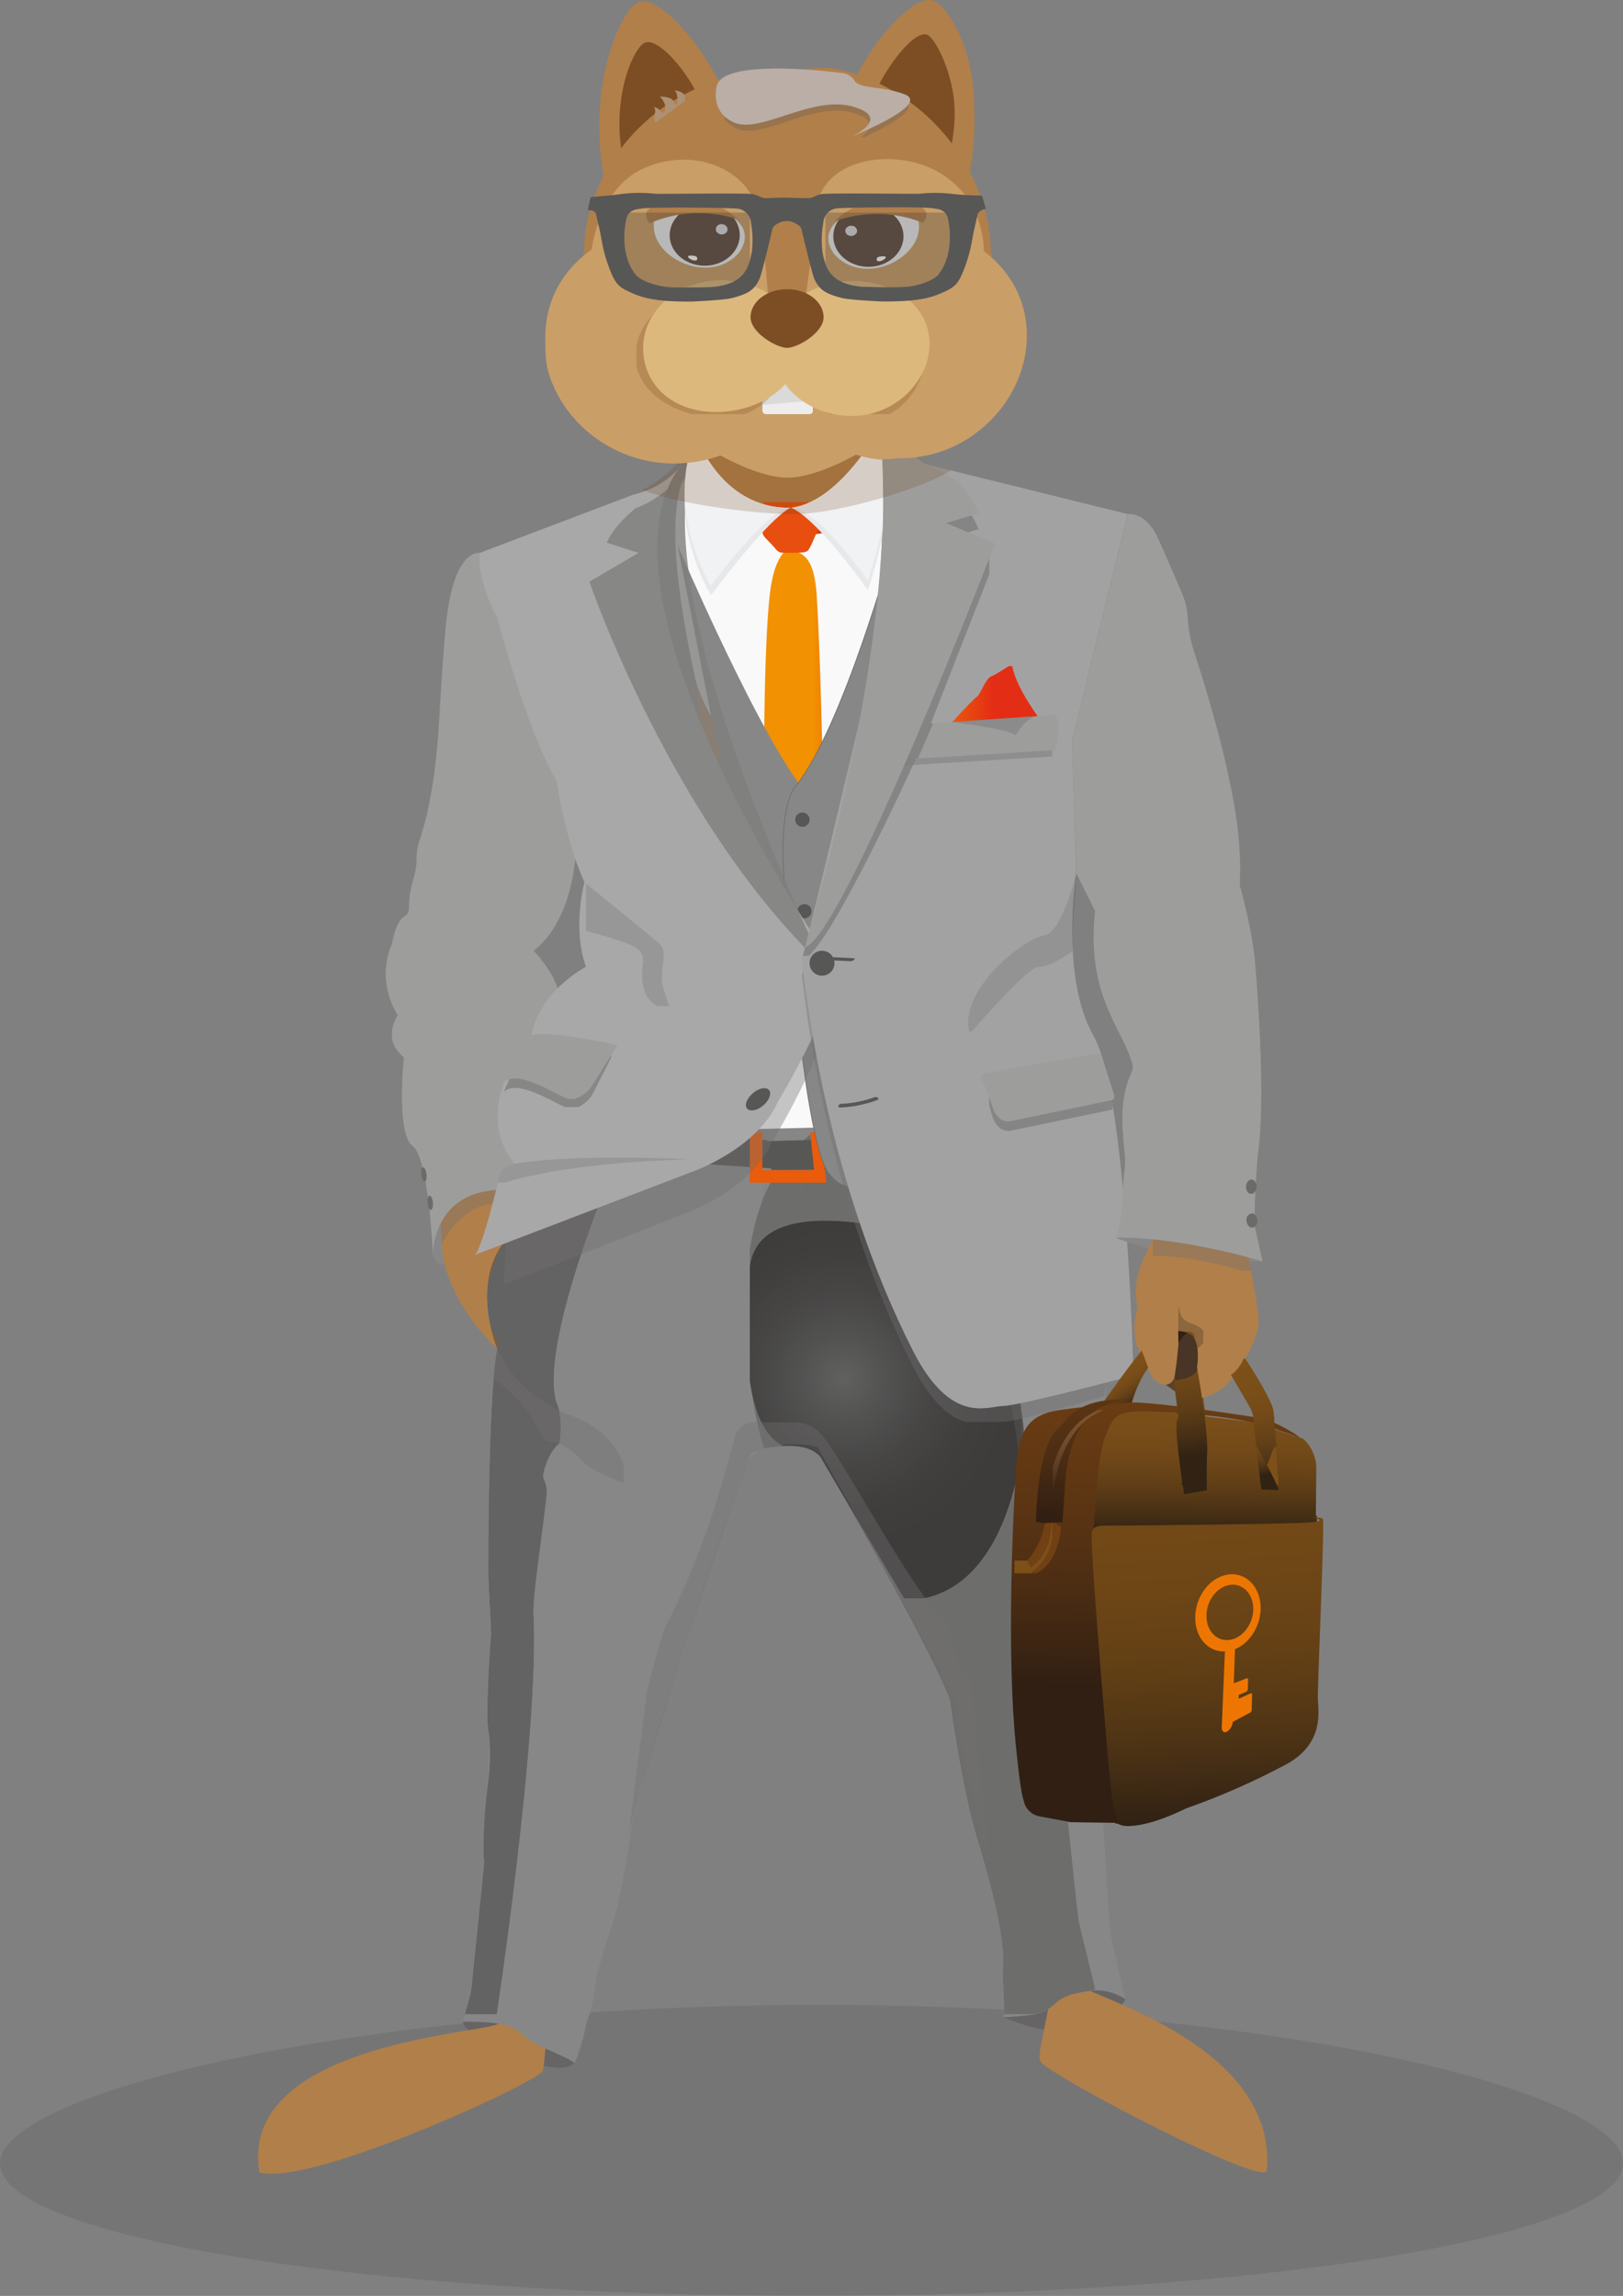 <svg xmlns="http://www.w3.org/2000/svg" xmlns:xlink="http://www.w3.org/1999/xlink" viewBox="0 0 502.61 711.07"><rect x="0" y="0" width="502.61" height="711.07" fill="#808080" stroke="none"/><defs><style>.cls-1{fill:url(#linear-gradient);}.cls-2{fill:url(#linear-gradient-2);}.cls-3{fill:url(#radial-gradient);}.cls-4{fill:url(#radial-gradient-2);}.cls-27,.cls-5{fill:none;}.cls-6{fill:#1a1a1a;opacity:0.1;}.cls-7{fill:#878787;}.cls-8{fill:#b17f4a;}.cls-9{fill:#676465;}.cls-10{fill:#f9f9fa;}.cls-11{opacity:0.23;}.cls-12{clip-path:url(#clip-path);}.cls-13{clip-path:url(#clip-path-2);}.cls-14{mask:url(#mask);}.cls-15{fill:url(#linear-gradient-3);}.cls-16{clip-path:url(#clip-path-3);}.cls-17{fill:url(#linear-gradient-4);}.cls-18{opacity:0.38;}.cls-19{clip-path:url(#clip-path-4);}.cls-20{fill:#706f6f;}.cls-21{fill:#9d9d9c;}.cls-22{fill:#575756;}.cls-23{fill:#cf4117;}.cls-24{fill:#e84e0f;}.cls-25{fill:#9a6439;}.cls-26{clip-path:url(#clip-path-5);}.cls-27{stroke:#706f6f;stroke-miterlimit:10;stroke-width:0.25px;}.cls-28{opacity:0.31;}.cls-29{clip-path:url(#clip-path-6);}.cls-30{clip-path:url(#clip-path-7);}.cls-31{mask:url(#mask-2);}.cls-32{fill:url(#linear-gradient-5);}.cls-33{fill:#ea5b0c;}.cls-34{clip-path:url(#clip-path-8);}.cls-35{fill:#a9a8a9;}.cls-36{opacity:0.8;}.cls-37{clip-path:url(#clip-path-9);}.cls-38{fill:#7e7e7d;}.cls-39{opacity:0.55;}.cls-40{clip-path:url(#clip-path-10);}.cls-41{clip-path:url(#clip-path-11);}.cls-42{mask:url(#mask-3);}.cls-43{fill:url(#radial-gradient-3);}.cls-44{clip-path:url(#clip-path-12);}.cls-45{fill:#a3a2a3;}.cls-46{clip-path:url(#clip-path-13);}.cls-47{fill:url(#linear-gradient-6);}.cls-48{clip-path:url(#clip-path-14);}.cls-49{fill:#8a8989;}.cls-50{clip-path:url(#clip-path-15);}.cls-51{fill:#e7e8e9;}.cls-52{fill:#f1f2f4;}.cls-53{opacity:0.2;}.cls-54{clip-path:url(#clip-path-16);}.cls-55{fill:#683c11;}.cls-56{fill:#7d4e24;}.cls-57{fill:#ca9e67;}.cls-58{fill:#ededed;}.cls-59{fill:#ac9175;}.cls-60{fill:#dadada;}.cls-61{clip-path:url(#clip-path-17);}.cls-62{clip-path:url(#clip-path-18);}.cls-63{fill:#ddb87d;}.cls-64{fill:#634e42;}.cls-65{fill:#fff;}.cls-66{clip-path:url(#clip-path-19);}.cls-67{fill:url(#linear-gradient-7);}.cls-68{clip-path:url(#clip-path-20);}.cls-69{fill:#6b6b6a;}.cls-70{clip-path:url(#clip-path-21);}.cls-71{clip-path:url(#clip-path-22);}.cls-72{clip-path:url(#clip-path-23);}.cls-73{clip-path:url(#clip-path-24);}.cls-74{opacity:0.3;}.cls-75{clip-path:url(#clip-path-25);}.cls-76{clip-path:url(#clip-path-26);}.cls-77{clip-path:url(#clip-path-27);}.cls-78{clip-path:url(#clip-path-28);}.cls-79{opacity:0.24;}.cls-80{clip-path:url(#clip-path-29);}.cls-81{clip-path:url(#clip-path-30);}.cls-82{mask:url(#mask-4);}.cls-83{fill:url(#radial-gradient-4);}.cls-84{clip-path:url(#clip-path-31);}.cls-85{fill:#3c3c3b;}.cls-86{clip-path:url(#clip-path-32);}.cls-87{opacity:0.29;}.cls-88{clip-path:url(#clip-path-33);}.cls-89{clip-path:url(#clip-path-34);}.cls-90{fill:url(#linear-gradient-8);}.cls-91{fill:#baaea6;}.cls-92{fill:url(#linear-gradient-9);}.cls-93{clip-path:url(#clip-path-35);}.cls-94{fill:url(#linear-gradient-10);}.cls-95{clip-path:url(#clip-path-36);}.cls-96{fill:url(#linear-gradient-11);}.cls-97{clip-path:url(#clip-path-37);}.cls-98{fill:url(#linear-gradient-12);}.cls-99{clip-path:url(#clip-path-38);}.cls-100{fill:url(#linear-gradient-13);}.cls-101{clip-path:url(#clip-path-39);}.cls-102{fill:url(#linear-gradient-14);}.cls-103{clip-path:url(#clip-path-40);}.cls-104{fill:url(#linear-gradient-15);}.cls-105{clip-path:url(#clip-path-41);}.cls-106{fill:url(#linear-gradient-16);}.cls-107{clip-path:url(#clip-path-42);}.cls-108{fill:url(#linear-gradient-17);}.cls-109{clip-path:url(#clip-path-43);}.cls-110{fill:url(#linear-gradient-18);}.cls-111{clip-path:url(#clip-path-44);}.cls-112{fill:url(#linear-gradient-19);}.cls-113{clip-path:url(#clip-path-45);}.cls-114{fill:url(#linear-gradient-20);}.cls-115{clip-path:url(#clip-path-48);}.cls-116{fill:url(#linear-gradient-23);}.cls-117{clip-path:url(#clip-path-49);}.cls-118{fill:url(#linear-gradient-24);}.cls-119{clip-path:url(#clip-path-50);}.cls-120{fill:url(#linear-gradient-25);}.cls-121{clip-path:url(#clip-path-51);}.cls-122{fill:url(#linear-gradient-26);}.cls-123{clip-path:url(#clip-path-52);}.cls-124{fill:url(#linear-gradient-27);}.cls-125{clip-path:url(#clip-path-53);}.cls-126{fill:url(#linear-gradient-28);}.cls-127{clip-path:url(#clip-path-54);}.cls-128{fill:url(#linear-gradient-29);}.cls-129{clip-path:url(#clip-path-55);}.cls-130{fill:url(#linear-gradient-30);}.cls-131{clip-path:url(#clip-path-56);}.cls-132{fill:url(#linear-gradient-31);}.cls-133{fill:#ed7602;}</style><linearGradient id="linear-gradient" x1="-4760.84" y1="3241.43" x2="-4756.93" y2="3241.43" gradientTransform="matrix(27.8, 0, 0, -27.8, 132604.52, 90606.65)" gradientUnits="userSpaceOnUse"><stop offset="0"/><stop offset="0.11"/><stop offset="0.13" stop-color="#050505"/><stop offset="0.23" stop-color="#2f2f2f"/><stop offset="0.33" stop-color="#545454"/><stop offset="0.44" stop-color="#727272"/><stop offset="0.56" stop-color="#898989"/><stop offset="0.68" stop-color="#999"/><stop offset="0.82" stop-color="#a3a3a3"/><stop offset="1" stop-color="#a6a6a6"/><stop offset="1" stop-color="#aaa"/><stop offset="1" stop-color="#c9c9c9"/><stop offset="1" stop-color="#e0e0e0"/><stop offset="1" stop-color="#ededed"/><stop offset="1" stop-color="#f2f2f2"/></linearGradient><linearGradient id="linear-gradient-2" x1="-4967.48" y1="3236.2" x2="-4963.58" y2="3236.2" gradientTransform="matrix(-65.88, 0, 0, 65.88, -326986.94, -212717.36)" xlink:href="#linear-gradient"/><radialGradient id="radial-gradient" cx="-4571.99" cy="3323.91" r="3.9" gradientTransform="matrix(13.2, 0, 0, -13.2, 60611.01, 44302.7)" gradientUnits="userSpaceOnUse"><stop offset="0" stop-color="#f2f2f2"/><stop offset="0.02" stop-color="#ececec"/><stop offset="0.17" stop-color="#aeaeae"/><stop offset="0.33" stop-color="#797979"/><stop offset="0.48" stop-color="#4e4e4e"/><stop offset="0.63" stop-color="#2c2c2c"/><stop offset="0.77" stop-color="#141414"/><stop offset="0.89" stop-color="#050505"/><stop offset="1"/></radialGradient><radialGradient id="radial-gradient-2" cx="-2323.59" cy="4292.84" r="3.9" gradientTransform="matrix(1.84, 0, 0, -1.84, 4635.67, 8293.96)" gradientUnits="userSpaceOnUse"><stop offset="0" stop-color="#f2f2f2"/><stop offset="0.7" stop-color="#f2f2f2"/><stop offset="0.74" stop-color="#ededed"/><stop offset="0.77" stop-color="#e0e0e0"/><stop offset="0.81" stop-color="#c9c9c9"/><stop offset="0.86" stop-color="#a9a9a9"/><stop offset="0.9" stop-color="gray"/><stop offset="0.94" stop-color="#4e4e4e"/><stop offset="0.99" stop-color="#141414"/><stop offset="1"/></radialGradient><clipPath id="clip-path"><rect class="cls-5" x="232.2" y="342.88" width="109.25" height="280.94"/></clipPath><clipPath id="clip-path-2"><path class="cls-5" d="M236.85,448.57a38.64,38.64,0,0,1,11.94-.35,8.53,8.53,0,0,1,5.85,4c5.26,8.84,35,61.34,39.49,74.41.29,2.12,3.86,27.72,8.28,42.28,3.12,10.24,9.29,31.13,8.1,41.27-.13,1.11.71,13,.29,14.56,0,0,4.71-.22,9.38-.83a13.14,13.14,0,0,0,6.87-3.58c3.56-3.34,9.67-3.33,12.24-4.07,0,0-5.12-20.58-5.21-21.21-.85-6.18-5.81-54.61-6.25-60.43-1.2-16.21-6.17-29.74-9.83-50.67-.2-1.08-.09-36.75-9.08-65.74C304.19,403,290,375.62,293.13,364.3c1.55-5.56-4.06-14.36-9.83-14.23,0,0-17.77-15.9-38.54,7.09-24.74,27.38-9.36,91.8-7.91,91.41"/></clipPath><mask id="mask" x="220.02" y="334.17" width="121.44" height="290.61" maskUnits="userSpaceOnUse"><rect class="cls-1" x="220.02" y="334.17" width="119.27" height="290.61"/></mask><linearGradient id="linear-gradient-3" x1="-4760.81" y1="3241.43" x2="-4756.86" y2="3241.43" gradientTransform="matrix(27.8, 0, 0, -27.8, 132604.52, 90606.65)" gradientUnits="userSpaceOnUse"><stop offset="0" stop-color="#161412"/><stop offset="0.11" stop-color="#161412"/><stop offset="0.21" stop-color="#161412"/><stop offset="1" stop-color="#161412"/><stop offset="1" stop-color="#302f2d"/><stop offset="1" stop-color="#454544"/><stop offset="1" stop-color="#535251"/><stop offset="1" stop-color="#575756"/></linearGradient><clipPath id="clip-path-3"><path class="cls-5" d="M245.07,169.6s-5.15.42-6.71,14.75c-1.72,15.68-1.72,47.28-1.72,47.28l7.19,17.65,10.85-15s-.63-32.13-1.77-49.9c-.94-14.82-6.3-12.29-7.84-14.75-.08-.13-.15-.24-.21-.35l.21.35m-.21-.35-.12-.19.12.19m-.12-.19,0-.06,0,.06m0-.06s0,0,0,0,0,0,0,0m0,0h0m0,0a.41.41,0,0,1,0-.09.41.41,0,0,0,0,.09m0-.09v0m0,0-.21-.33.21.33"/></clipPath><linearGradient id="linear-gradient-4" x1="-3915.79" y1="3647.91" x2="-3911.57" y2="3647.91" gradientTransform="matrix(4.62, 0, 0, -4.62, 18342.84, 17076.32)" gradientUnits="userSpaceOnUse"><stop offset="0" stop-color="#f29101"/><stop offset="1" stop-color="#e42d15"/></linearGradient><clipPath id="clip-path-4"><rect class="cls-5" x="134.65" y="366.29" width="23.41" height="19.51"/></clipPath><clipPath id="clip-path-5"><rect class="cls-5" x="232.2" y="362.39" width="15.61" height="85.84"/></clipPath><clipPath id="clip-path-6"><rect class="cls-5" x="142.46" y="366.29" width="42.92" height="257.53"/></clipPath><clipPath id="clip-path-7"><path class="cls-5" d="M187.82,367.13S165.62,420.8,173,436a28.37,28.37,0,0,1,.2,11.17c-2.48,1.65-4.91,7.36-5,10.24,1.41,3.35,1.15,4.78,1.15,4.78-.8,9.46-4.44,31.91-4.13,37.65,1.95,37.1-11.77,126.8-11.77,126.8a76.88,76.88,0,0,0-10-.47c.83-4.46,2.2-7.27,2.6-11.07,2.94-28.09,3.87-37.84,3.83-39-.36-1.94-.32-12.12,1.24-24.06a65.71,65.71,0,0,0,.23-15.46s-1.31-2,.71-30.16c-.16-6.76-.87-14.54-.86-20.31.15-61.4,2.82-68.13,2.82-68.13s-8.45-20,2.13-33.44c6.33-8,31.69-17.32,31.69-17.32"/></clipPath><mask id="mask-2" x="119.17" y="362.98" width="92.91" height="267.77" maskUnits="userSpaceOnUse"><rect class="cls-2" x="34.38" y="462.58" width="262.49" height="68.56" transform="matrix(0.09, -1, 1, 0.09, -344.6, 615.09)"/></mask><linearGradient id="linear-gradient-5" x1="-4967.48" y1="3236.2" x2="-4963.58" y2="3236.2" gradientTransform="matrix(-65.88, 0, 0, 65.88, -326986.94, -212717.36)" xlink:href="#linear-gradient-3"/><clipPath id="clip-path-8"><rect class="cls-5" x="154.16" y="307.76" width="101.45" height="89.74"/></clipPath><clipPath id="clip-path-9"><rect class="cls-5" x="181.48" y="139.97" width="70.24" height="156.08"/></clipPath><clipPath id="clip-path-10"><rect class="cls-5" x="232.2" y="377.99" width="85.84" height="117.06"/></clipPath><clipPath id="clip-path-11"><path class="cls-5" d="M242.32,447.8c-5.72-3.2-14.11-12.85-10.06-56.12,5.07-30.11,78.1-1,78.1-1l6.75,52s-2.51,52.48-36.78,53l-25.69-43.38s-1.64-5-12.32-4.46"/></clipPath><mask id="mask-3" x="228.21" y="361.57" width="89.83" height="134.07" maskUnits="userSpaceOnUse"><rect class="cls-3" x="228.21" y="361.57" width="88.89" height="134.07"/></mask><radialGradient id="radial-gradient-3" cx="-4571.95" cy="3323.91" r="3.88" gradientTransform="matrix(13.2, 0, 0, -13.2, 60611, 44302.7)" gradientUnits="userSpaceOnUse"><stop offset="0" stop-color="#575756"/><stop offset="0.23" stop-color="#403f3e"/><stop offset="0.51" stop-color="#292726"/><stop offset="0.78" stop-color="#1b1917"/><stop offset="1" stop-color="#161412"/></radialGradient><clipPath id="clip-path-12"><rect class="cls-5" x="247.81" y="147.78" width="101.45" height="292.65"/></clipPath><clipPath id="clip-path-13"><path class="cls-5" d="M307.3,209.32c-2.1.52-3.6,5.67-4.68,6.39-1.5,1-9.81,10.19-9.81,10.19s31.87,0,30.41-1.53c-9.89-13.05-9.8-18.73-9.8-18.73s-5.32,3.47-6.12,3.68"/></clipPath><linearGradient id="linear-gradient-6" x1="-4323.26" y1="3451.92" x2="-4319.44" y2="3451.92" gradientTransform="matrix(7.81, 0, 0, -7.81, 34042.57, 27162.16)" xlink:href="#linear-gradient-4"/><clipPath id="clip-path-14"><rect class="cls-5" x="271.22" y="225.82" width="54.63" height="11.71"/></clipPath><clipPath id="clip-path-15"><rect class="cls-5" x="247.81" y="136.07" width="58.53" height="159.98"/></clipPath><clipPath id="clip-path-16"><rect class="cls-5" x="197.09" y="124.37" width="97.55" height="35.12"/></clipPath><clipPath id="clip-path-17"><rect class="cls-5" x="197.09" y="89.25" width="46.82" height="39.02"/></clipPath><clipPath id="clip-path-18"><rect class="cls-5" x="240.01" y="89.25" width="46.82" height="39.02"/></clipPath><clipPath id="clip-path-19"><path class="cls-5" d="M364.8,413.19c-2.63,3.16-.52,17.27.18,21.5a2.45,2.45,0,0,1-.31,1.49c-1.1,2.21.95,15.81,1.85,21.38a2.83,2.83,0,0,0,2.8,2.37h1.43a2.83,2.83,0,0,0,2.84-2.91c-.08-2.46-.12-6.24.13-10.45.38-6.69-2.51-23-3-25.8a2.64,2.64,0,0,1,0-.84c1.11-8.53,7.46.73,8.07,1.63l.08.14,8.16,14a9,9,0,0,1,1.2,4.07l0,.69c0,.06,0,.12,0,.18l1.93,16.83a2.84,2.84,0,0,0,5.66-.46c-.3-5.94-1.25-19.26-1.53-20.15-.37-1.18-2.07-6.8-11.59-20.3-4.37-6.19-7.84-8.2-10.61-8.2-3.3,0-5.62,2.85-7.3,4.87"/></clipPath><linearGradient id="linear-gradient-7" x1="-4844.06" y1="2792.12" x2="-4840.16" y2="2792.12" gradientTransform="matrix(0, -13.48, -13.48, 0, 38005.73, -64818.05)" gradientUnits="userSpaceOnUse"><stop offset="0" stop-color="#312214"/><stop offset="0.14" stop-color="#483015"/><stop offset="0.32" stop-color="#5f3e17"/><stop offset="0.51" stop-color="#704818"/><stop offset="0.73" stop-color="#7a4e19"/><stop offset="1" stop-color="#7d5019"/></linearGradient><clipPath id="clip-path-20"><rect class="cls-5" x="357.07" y="381.89" width="31.22" height="11.71"/></clipPath><clipPath id="clip-path-21"><rect class="cls-5" x="306.34" y="331.17" width="39.02" height="19.51"/></clipPath><clipPath id="clip-path-22"><rect class="cls-5" x="154.16" y="319.46" width="35.12" height="23.41"/></clipPath><clipPath id="clip-path-23"><rect class="cls-5" x="294.63" y="221.91" width="27.31" height="7.8"/></clipPath><clipPath id="clip-path-24"><rect class="cls-5" x="150.26" y="417.01" width="42.92" height="42.92"/></clipPath><clipPath id="clip-path-25"><rect class="cls-5" x="154.16" y="358.48" width="58.53" height="7.8"/></clipPath><clipPath id="clip-path-26"><rect class="cls-5" x="181.48" y="272.64" width="27.31" height="39.02"/></clipPath><clipPath id="clip-path-27"><rect class="cls-5" x="298.54" y="268.74" width="35.12" height="50.73"/></clipPath><clipPath id="clip-path-28"><rect class="cls-5" x="193.18" y="440.42" width="113.16" height="136.57"/></clipPath><clipPath id="clip-path-29"><rect class="cls-5" x="364.87" y="401.4" width="7.8" height="19.51"/></clipPath><clipPath id="clip-path-30"><path class="cls-5" d="M373.12,412.79c-.72-1.54-2.9-2.53-4.67-3.1a4.57,4.57,0,0,1-3.09-3.45l-1.09-4.46s1.32,7.94-.38,10.52l2.74.18a2.7,2.7,0,0,1,3.39,1.08c.38.62-2,6.06-2,6.06,7.56-4.55,5.11-6.83,5.11-6.83"/></clipPath><mask id="mask-4" x="363.89" y="401.4" width="12.69" height="19.51" maskUnits="userSpaceOnUse"><rect class="cls-4" x="363.89" y="401.78" width="11.69" height="17.84"/></mask><radialGradient id="radial-gradient-4" cx="-2323.05" cy="4292.59" r="4.14" gradientTransform="matrix(1.84, 0, 0, -1.84, 4635.67, 8293.96)" gradientUnits="userSpaceOnUse"><stop offset="0" stop-color="#161412"/><stop offset="0.7" stop-color="#161412"/><stop offset="1" stop-color="#161412"/></radialGradient><clipPath id="clip-path-31"><rect class="cls-5" x="193.18" y="65.84" width="39.02" height="23.41"/></clipPath><clipPath id="clip-path-32"><rect class="cls-5" x="255.61" y="65.84" width="39.02" height="23.41"/></clipPath><clipPath id="clip-path-33"><rect class="cls-5" x="224.4" y="22.91" width="58.53" height="19.51"/></clipPath><clipPath id="clip-path-34"><polygon class="cls-5" points="358.05 426.79 365.57 432.13 363.59 419.76 358.05 426.79"/></clipPath><linearGradient id="linear-gradient-8" x1="-5512.68" y1="5081.46" x2="-5508.78" y2="5081.46" gradientTransform="matrix(0, 2.6, 2.6, 0, -12861.2, 14766.06)" gradientUnits="userSpaceOnUse"><stop offset="0" stop-color="#5b4031"/><stop offset="0.19" stop-color="#614433"/><stop offset="0.43" stop-color="#715037"/><stop offset="0.71" stop-color="#8c643f"/><stop offset="1" stop-color="#b17f4a"/></linearGradient><linearGradient id="linear-gradient-9" x1="-1253.78" y1="-5182.32" x2="-1249.88" y2="-5182.32" gradientTransform="matrix(0.01, -0.57, -0.57, -0.01, -2597.35, -273.29)" gradientUnits="userSpaceOnUse"><stop offset="0" stop-color="#311f13"/><stop offset="0.04" stop-color="#311f13"/><stop offset="0.27" stop-color="#4c2d13"/><stop offset="0.52" stop-color="#603713"/><stop offset="0.76" stop-color="#6d3e13"/><stop offset="1" stop-color="#714013"/></linearGradient><clipPath id="clip-path-35"><polygon class="cls-5" points="405.15 471.64 407.44 471.64 409.36 470.48 408.14 469.57 405.5 469.27 405.15 471.64"/></clipPath><linearGradient id="linear-gradient-10" x1="4666.18" y1="-19177.31" x2="4672.56" y2="-19177.31" gradientTransform="matrix(0, -0.21, -0.21, 0, -3717.81, 1437.43)" xlink:href="#linear-gradient-7"/><clipPath id="clip-path-36"><path class="cls-5" d="M355.82,415.86c-3.66,3.24-15.63,20.58-15.63,20.58l7.46,16.48s0-22.12,10.52-32.41,8.93,4.65,8.64,6.72-3.29,13.29-3.29,13.29l4.28,1.69s3.34-1,2-17.1c-.28-3.24,1-7.49,0-9.17-1.17-2-1.41-3.06-3.1-3.47a8,8,0,0,0-1.89-.21,15.15,15.15,0,0,0-9,3.6"/></clipPath><linearGradient id="linear-gradient-11" x1="-5273.11" y1="1422.92" x2="-5269.21" y2="1422.92" gradientTransform="matrix(0, -2.92, -2.92, 0, 4509.66, -14965.43)" xlink:href="#linear-gradient-7"/><clipPath id="clip-path-37"><path class="cls-5" d="M355.82,415.86c-3.66,3.24-.65,6.34,2.35,4.65,12.81-7.21,8.93,4.65,8.64,6.72s4-9.61,3-11.29c-1.17-2-1.41-3.06-3.1-3.47a8,8,0,0,0-1.89-.21,15.15,15.15,0,0,0-9,3.6"/></clipPath><linearGradient id="linear-gradient-12" x1="-5546.38" y1="20.1" x2="-5542.48" y2="20.1" gradientTransform="matrix(0, -1.62, -1.62, 0, 394.12, -8573.34)" xlink:href="#linear-gradient-7"/><clipPath id="clip-path-38"><path class="cls-5" d="M351,436.53c-4.63.16-14.31,7.47-14.31,7.47s2.38,82.9,3.18,102.23,8.65,20.31,8.65,20.31L404,541l3.82-69.52V456.3c0-7.81-4.45-10.79-4.45-10.79l-15.16-5s-31.33-4-36.87-4h-2.05"/></clipPath><linearGradient id="linear-gradient-13" x1="-4754.39" y1="2763.33" x2="-4750.44" y2="2763.33" gradientTransform="matrix(11.76, 0, 0, -11.76, 56306.51, 32993.56)" xlink:href="#linear-gradient-7"/><clipPath id="clip-path-39"><path class="cls-5" d="M406.16,470s5.58.85,0,1.46c-4.85.53-52.56,1-64.77,1.06a5.23,5.23,0,0,0-5.16,5.69l7.19,82.46a5.22,5.22,0,0,0,3.21,4.37l.2.09a5,5,0,0,0,1.57.39c7.51.5,18.5-5.33,19.1-5.51a221.78,221.78,0,0,0,31.2-13.79c11.36-6.43,9.57-16.15,9.42-20s2.14-54.54,1.54-55.74c-.19-.4-1.47-.48-2.43-.48-.6,0-1.07,0-1.07,0"/></clipPath><linearGradient id="linear-gradient-14" x1="-4859" y1="2967.56" x2="-4855.1" y2="2967.56" gradientTransform="matrix(0, -24.24, -24.24, 0, 72310.33, -117220.21)" gradientUnits="userSpaceOnUse"><stop offset="0" stop-color="#312214"/><stop offset="0.25" stop-color="#4d3315"/><stop offset="0.5" stop-color="#613f15"/><stop offset="0.76" stop-color="#6e4616"/><stop offset="1" stop-color="#724916"/></linearGradient><clipPath id="clip-path-40"><path class="cls-5" d="M403,445.72l-.09-.08Zm-55.19-11.18a1.28,1.28,0,0,1-.34.07c-2,.16-19.82,1.63-23.37,3-3.77,1.41-8.32,3.61-9.27,15.07-.31,3.86-.81,11.93-1.19,22.08-.75,20-1.07,48.1,1.19,68.15,0,0,1.1,11.06,1.9,13.77.19.68.35,1.32.55,1.93a6,6,0,0,0,4.61,3.92l19.69,3.68a5,5,0,0,0,.66.09,14.09,14.09,0,0,0,3.61-.14l3.64-.6s-3.12,0-3.54-1.26c-.83-2.57-1.9-8.16-2.86-20.24,0,0-6-68.93-4.87-69.87s1.11-21.47,3.93-28.89c2.52-6.62,3.39-8.47,13.35-8.16,9.64.3,29.65,1.45,40.95,5.95,1.11.44,5.31,1.57,6.46,2.58l-.8-.75a5.84,5.84,0,0,0-.92-.72c-1.79-1.13-7.81-4.74-12.11-5.2-.13,0-29.21-4.66-38.74-4.66a9.41,9.41,0,0,0-2.53.23"/></clipPath><linearGradient id="linear-gradient-15" x1="-4871.81" y1="3033.49" x2="-4867.97" y2="3033.49" gradientTransform="matrix(35.04, 0, 0, -35.04, 171036.62, 106783.95)" xlink:href="#linear-gradient-9"/><clipPath id="clip-path-41"><path class="cls-5" d="M364.87,459.93h7.8V446.57s-6.32,10.63-6.79,13.36"/></clipPath><linearGradient id="linear-gradient-16" x1="-4457.75" y1="2005.53" x2="-4454.32" y2="2005.53" gradientTransform="matrix(-0.06, -4.14, -4.14, 0.06, 8381.69, -18115.87)" xlink:href="#linear-gradient-7"/><clipPath id="clip-path-42"><path class="cls-5" d="M367.1,459.93l6.48,0c-1-3-8.46-13.68-8.46-13.68Z"/></clipPath><linearGradient id="linear-gradient-17" x1="-4588.86" y1="1823.13" x2="-4584.96" y2="1823.13" gradientTransform="matrix(0, -3.74, -3.74, 0, 7194.81, -16717.74)" xlink:href="#linear-gradient-7"/><clipPath id="clip-path-43"><path class="cls-5" d="M367.82,413.11c-1,0-2.1,1.9-3.09,3.08-2.67,3.21-.53,17.6.19,21.92a2.45,2.45,0,0,1-.31,1.51c-1.13,2.26,1.37,18.54,2.28,24.22h6.93c-.07-2.51-.24-9.34,0-13.63.4-6.81-2.55-23.44-3.06-26.29a2.55,2.55,0,0,1,0-.87c.77-5.93-.76-9.94-2.85-9.94h.89"/></clipPath><linearGradient id="linear-gradient-18" x1="-4836.04" y1="2758.16" x2="-4832.14" y2="2758.16" gradientTransform="matrix(0, -12.34, -12.34, 0, 34408.49, -59225.32)" xlink:href="#linear-gradient-7"/><clipPath id="clip-path-44"><path class="cls-5" d="M367.82,413.11c-.94,0-2.05,1.86-3,3-2.63,3.15-1.58,7-.88,11.19.09.52,7.29-.81,6.79-3.61a2.64,2.64,0,0,1,0-.84c.76-5.82-.74-9.76-2.8-9.76h.89"/></clipPath><linearGradient id="linear-gradient-19" x1="-4577.87" y1="1653.44" x2="-4573.97" y2="1653.44" gradientTransform="matrix(0, -3.35, -3.35, 0, 5900, -14894.83)" gradientUnits="userSpaceOnUse"><stop offset="0" stop-color="#7a4f18"/><stop offset="0.3" stop-color="#764d19"/><stop offset="0.57" stop-color="#6b471c"/><stop offset="0.84" stop-color="#583d21"/><stop offset="1" stop-color="#493525"/></linearGradient><clipPath id="clip-path-45"><path class="cls-5" d="M381.19,425.75l5.8,9.91a9,9,0,0,1,1.2,4.07l0,.69c0,.06,0,.12,0,.18l2.22,19.33H396c-.29-5.93-1.46-22-1.67-23.11-.47-2.44-3-7.1-9.22-16.78.38,1.54-3,5.57-3.89,5.71"/></clipPath><linearGradient id="linear-gradient-20" x1="-4816.35" y1="2668.54" x2="-4812.45" y2="2668.54" gradientTransform="matrix(0, -10.16, -10.16, 0, 27500.64, -48473.54)" xlink:href="#linear-gradient-7"/><clipPath id="clip-path-48"><path class="cls-5" d="M392.18,459.93H396l-.86-13.34s-4.25,10.61-4.65,13.34"/></clipPath><linearGradient id="linear-gradient-23" x1="-4457.49" y1="1999.99" x2="-4454.07" y2="1999.99" gradientTransform="matrix(-0.06, -4.14, -4.14, 0.06, 8378.59, -18101.46)" xlink:href="#linear-gradient-7"/><clipPath id="clip-path-49"><path class="cls-5" d="M390.61,461.3l5.36.19c-.8-3-6.88-13.63-6.88-13.63Z"/></clipPath><linearGradient id="linear-gradient-24" x1="-4582.86" y1="1791.87" x2="-4578.96" y2="1791.87" gradientTransform="matrix(0, -3.67, -3.67, 0, 6971.06, -16362.5)" xlink:href="#linear-gradient-7"/><clipPath id="clip-path-50"><path class="cls-5" d="M345.23,433.52c-9.11.28-13.47,4.15-15.24,6.39a23.37,23.37,0,0,1-2.35,2.52c-6.8,6.32-6.8,29.21-6.8,29.21H329l1-14.43c2.32-19.87,12.25-21.94,12.25-21.94l7.78-2.22s-2.69.4-4.81.47"/></clipPath><linearGradient id="linear-gradient-25" x1="-4836.21" y1="2953.68" x2="-4832.31" y2="2953.68" gradientTransform="matrix(22.02, -0.01, -0.01, -22.02, 106835.58, 65459.73)" xlink:href="#linear-gradient-9"/><clipPath id="clip-path-51"><path class="cls-5" d="M322,467.74h3.6s.33-31.18,22.1-32.1a9.28,9.28,0,0,0-1.26-.07c-4.61,0-20.4,2.22-22.83,32.17"/></clipPath><linearGradient id="linear-gradient-26" x1="-4678.67" y1="2600.05" x2="-4674.96" y2="2600.05" gradientTransform="matrix(8.32, 0, 0, -8.32, 39251.95, 22095.96)" gradientUnits="userSpaceOnUse"><stop offset="0" stop-color="#312214"/><stop offset="0.09" stop-color="#3e2a19"/><stop offset="0.32" stop-color="#5b3d24"/><stop offset="0.55" stop-color="#6f4a2c"/><stop offset="0.78" stop-color="#7c5230"/><stop offset="1" stop-color="#805532"/></linearGradient><clipPath id="clip-path-52"><path class="cls-5" d="M322.32,467.74l-.13,2a1.76,1.76,0,0,0-1.08,2.86s3.23,1.38,4.74.22,0-2.87,0-2.87l0-2.23Z"/></clipPath><linearGradient id="linear-gradient-27" x1="-3473.9" y1="-132.58" x2="-3469.06" y2="-132.58" gradientTransform="matrix(0.02, -1.43, -1.43, -0.02, 202.87, -4503.91)" xlink:href="#linear-gradient-9"/><clipPath id="clip-path-53"><path class="cls-5" d="M321.87,472.68l.74-.56a1.37,1.37,0,0,1,.13-1,1.73,1.73,0,0,1,2.85.33c0,.16,0,.94,0,.94l.73.6c.34-2.07,0-3.21-2.47-3.21-2.95,0-2,2.89-2,2.89"/></clipPath><linearGradient id="linear-gradient-28" x1="-2367.98" y1="-2640.89" x2="-2363.29" y2="-2640.89" gradientTransform="matrix(0.01, -0.81, -0.81, -0.01, -1797.36, -1482.51)" xlink:href="#linear-gradient-9"/><clipPath id="clip-path-54"><path class="cls-5" d="M324.42,471.64c-.05.26-.81.22-.87.48-2.45,11.44-9.41,14.1-9.41,14.1v1h6.77c6.4-2.61,8-13.45,7.58-14.78a3.78,3.78,0,0,1-.83-.83Z"/></clipPath><linearGradient id="linear-gradient-29" x1="-5874.46" y1="3911.2" x2="-5870.55" y2="3911.2" gradientTransform="matrix(-4.3, 0, 0, 4.3, -24906.29, -16321.91)" xlink:href="#linear-gradient-9"/><clipPath id="clip-path-55"><path class="cls-5" d="M323.56,467.74s-.6,2.55-.28,2.93,2.09.39,2.09.39l.18-3.32Z"/></clipPath><linearGradient id="linear-gradient-30" x1="-2485.03" y1="-2377.46" x2="-2480.44" y2="-2377.46" gradientTransform="matrix(0.01, -0.85, -0.85, -0.01, -1672.4, -1671.91)" xlink:href="#linear-gradient-9"/><clipPath id="clip-path-56"><path class="cls-5" d="M318.05,483.35h-3.91v3.9h5.13c0-.79,6.25-2.75,7.14-14.72l-.82-1.07s.37,9.74-6.42,14"/></clipPath><linearGradient id="linear-gradient-31" x1="-3425.89" y1="-295.42" x2="-3421.83" y2="-295.42" gradientTransform="matrix(0.01, -1.37, -1.37, -0.01, -47.89, -4204.75)" xlink:href="#linear-gradient-7"/></defs><g id="Layer_2" data-name="Layer 2"><g id="Layer_1-2" data-name="Layer 1"><path class="cls-6" d="M502.61,670.06c0,22.65-112.51,41-251.31,41S0,692.71,0,670.06s115.19-49.12,254-49.12S502.61,647.41,502.61,670.06Z"/><path class="cls-7" d="M134,388.8s1.66,5,5.05,1.86,1-17.67,1-17.67-6.42,4.21-6.06,15.81"/><path class="cls-8" d="M136.83,383.22s-2,15.37,16.79,34.3,13.19-50.17,13.19-50.17-34-3.31-30,15.87"/><path class="cls-8" d="M276.7,169.85l0,0c-.47-55.93-16.44-87-32.41-87s-29,30.6-29.43,86.52h0v.6c0,.85-1.84,1.7-1.84,2.55a373.4,373.4,0,0,0,2.32,38.06c.23,2.41.47,4.68.74,6.85,3.84,31.81,10.06,40.05,12.4,94.17,1.38,31.87,13,40.33,15.82,40.33s15.82-8.1,15.82-40.33h0c3.84-60.34,7.32-50.53,12.8-86.44,2-14.37,4.19-39.66,4.19-52.21,0-.49.07-1,.07-1.47s-.46-1.11-.46-1.69"/><path class="cls-8" d="M252.21,287.85c-.82-.05-1.64-.08-2.47-.08s-1.64,0-2.44.08l0-.14c.8,0,1.61.06,2.42.06"/><path class="cls-9" d="M348.5,619.21s-8.81,17.94-37.7,5.57c0,0,31.45-18.37,37.7-5.57"/><path class="cls-8" d="M330.63,612.57c1.83-11.9,13.65-42.2,10.28-54L322.42,563c13.3,35.65-3,71.86-.14,75.58,3.57,4.66,69.64,39.19,70.08,33.6,3.25-41.67-62.4-55.31-61.73-59.64"/><path class="cls-9" d="M143.43,626.13c-.65,4.58,29.58,19,34.43,12.71,0,0-18.74-17-34.43-12.71"/><path class="cls-8" d="M155.23,593c.36,10.22.25,25.76-.65,33.5-.39,3.21-81.18,5.23-74.22,46.32,16.36,4.37,86.06-27.95,87.66-31.36,1.48-3.16-.49-28.71,15.69-52.11Z"/><polygon class="cls-10" points="250.71 297.47 203.32 366.29 281.5 366.29 250.71 297.47"/><path class="cls-7" d="M162.75,357.47a215.5,215.5,0,0,0-5,22,16.12,16.12,0,0,1-1.64,5c-2.16,4.1-9.39,16.75-2.25,31,.58,1.17.2,2.59-.14,3.84-2.22,8.37-2.23,45-2.56,66.74-.07,5,.72,15.28.86,20.31.29,10.81-1.92,17.54-.71,30.16,1,10-2.38,30.62-1.52,38.12.05.46-1.71,27.32-3.78,40.45a106.68,106.68,0,0,1-2.6,11.07,77.73,77.73,0,0,1,8.82.31c3.69.4,7.48,1.44,9.78,3.86l.92.79c2.09,2.14,12.28,5.66,14.91,7.75.77-.53,3.08-8.11,3.84-12.68a41,41,0,0,0,2.74-11.77c.43-4.94,5.44-18.44,6.61-23.25,2.5-10.21,5.79-33.53,6.35-34.76,1.46-3.23,14.11-49.54,33.69-102.51a8.55,8.55,0,0,1,5.76-5.3,39,39,0,0,1,11.94-.35,8.53,8.53,0,0,1,5.85,4c5.26,8.85,34.93,61.34,39.44,74.41.28,2.12,3.85,27.72,8.28,42.28,3.11,10.24,9.28,31.13,8.09,41.27-.13,1.11.77,13,.34,14.56,0,0,4.72-.22,9.39-.83a13.11,13.11,0,0,0,6.86-3.58c3.58-3.33,6.09-2.64,8.67-3.38a15.54,15.54,0,0,1,12.79,2.22s-4.41-18.86-4.49-19.49c-.86-6.17-3.33-53.79-3.77-59.61-1.19-16.21-1.6-19.72-.71-42.16,0-1.1,0-17.17,0-18.28.1-13.3,9.14-61.47-4.85-80.36-9.5-12.83-2.39-29.62.77-40.93A8.58,8.58,0,0,0,327,347.47l-156.22,3.71a8.57,8.57,0,0,0-8.06,6.29"/><g class="cls-11"><g class="cls-12"><g class="cls-13"><g class="cls-14"><rect class="cls-15" x="220.5" y="335.07" width="120.96" height="288.74"/></g></g></g></g><path class="cls-10" d="M274.75,143.35s1.35,35.45,1.34,40.25-27.6,70.26-27.6,70.26-28.86-23.44-33.39-44.63-8.26-45.09-4.31-58.65c2.5-8.57,12.62.94,22.74,4.86,6.11,2.36,15.13,5.33,19.38.35Z"/><g class="cls-16"><rect class="cls-17" x="236.1" y="167.29" width="19.51" height="81.94"/></g><g class="cls-18"><g class="cls-19"><path class="cls-20" d="M136.09,374.39a12,12,0,0,1,.5,4.29,13.87,13.87,0,0,0,.24,4.54,19.28,19.28,0,0,0-.05,2.11s6.46-13.87,19.28-12.65c0,0-.19-1.45,1.54-6.25s-21.43,7.79-21.51,8"/></g></g><path class="cls-7" d="M209.83,168.83s26.54,62.21,40.88,78S236,302.16,236,302.16Z"/><path class="cls-21" d="M148.62,171.22s-8.33-1.69-10.59,22.94-1.61,33.33-4.18,49.44S129,259.87,129,266.07c0,5.64-2.4,7.75-2.34,15.37a2.85,2.85,0,0,1-1.54,2.45c-1.12.62-2.63,2.69-3.85,8.76,0,0-5.16,10.23,1.93,21.83,0,0-5.22,7.24,1.87,13,0,0-2.48,23.52,2.67,27.39s6.3,33.89,6.3,33.89-.59-26.2,32.26-19,6.75-58.05,6.75-58.05,2.53-5.95-7.8-17.29c0,0,10.75-6.75,12.9-28.39,2.07-20.87-29.54-94.85-29.54-94.85"/><polygon class="cls-22" points="237.54 353.14 171.95 347.39 169.35 357.33 238.92 361.88 237.54 353.14"/><path class="cls-23" d="M236.66,165.05s-7.45-1.49-8.78-3,3.49-6.88,3.49-6.88l13.75,4.59,13.35-7.14.41,10.31a10,10,0,0,1-7.13,2.45c-4.23-.32-15.09-.31-15.09-.31"/><path class="cls-24" d="M253.3,164.24c-.93,1.58-2.1,5.21-3.22,6.37-.44.45-2.31.57-3,.58l-4.66,0a2.55,2.55,0,0,1-2-.92c-2.93-3.42-4-3.9-4.25-5.18-.18-.82-.84-7.21-.84-7.21.77-1.19.34-2.25,1.83-2.34l9,0c1.26-.08,6-.14,7,.66,1.54,1.29.93,6.66.16,8"/><polygon class="cls-25" points="323.65 348.07 255.73 352.56 256.8 361.74 325.99 357.44 323.65 348.07"/><polygon class="cls-22" points="254.98 352.95 236.57 353.44 238.92 362.38 257.73 362.14 254.98 352.95"/><g class="cls-18"><g class="cls-26"><path class="cls-27" d="M246.29,447.17c-23.38,2.44-13.23-67.8-7.78-85.06"/></g></g><g class="cls-28"><g class="cls-29"><g class="cls-30"><g class="cls-31"><rect class="cls-32" x="34.38" y="462.58" width="262.49" height="68.56" transform="matrix(0.09, -1, 1, 0.09, -344.6, 615.09)"/></g></g></g></g><path class="cls-27" d="M232.55,423.34c6.59,1.88,15.45-1,14.23-12.27-.06-.58-.06-1.16-.11-1.74-1.6-21.22,2.13-45.92,2.13-45.92"/><path class="cls-33" d="M254.08,350.68H232.2v15.61h23.71Zm-18,11.71V350.68h14.83l1.2,11.71Z"/><path class="cls-7" d="M276.57,168.83s-15.46,56.32-30.18,74.72c0,0-6.26,5.16-2.95,36.44.83,7.83,6,74.06,13.16,83.34,8.38,10.85,18.52-1.27,18.52-1.27Z"/><path class="cls-27" d="M276.57,168.83s-15.46,56.32-30.18,74.72c0,0-6.26,5.16-2.95,36.44.83,7.83,6,74.06,13.16,83.34,8.38,10.85,18.52-1.27,18.52-1.27Z"/><path class="cls-22" d="M247.55,283.77a2.21,2.21,0,1,1,3.13,0,2.2,2.2,0,0,1-3.13,0"/><g class="cls-18"><g class="cls-34"><path class="cls-20" d="M156.61,383.1l-.55,14.77L213,375.47s19.48-7,25.88-21.42c0,0,23.72-39,15.47-44.8,0,0-97.22,66.68-97.75,73.85"/></g></g><path class="cls-35" d="M211.43,143.35s-4.25,7.26-15.37,9.87l-47.44,18s-1.64,6.54,5.56,20.61c0,0,8.56,33.46,18.16,50,0,0,2.64,18.23,8.64,31.43,0,0-3.84,14.15.48,26.15,0,0-14.44,7.47-16.94,21.4,0,0-19.48,21.81-5.18,39.68,0,0-4.82-.58-5.35,6.59,0,0-5.26,21.92-7.27,21.7L215,362.67s19.48-7,25.88-21.43c0,0,23.71-38.95,15.47-44.8,0,0-77.22-113-44.9-153.09"/><g class="cls-36"><g class="cls-37"><path class="cls-38" d="M214.6,142.75S207.52,153.59,197,157.3c0,0-6.5,4.84-9.1,10.78l9.85,3.16-15.24,8.92s25,72.84,70.38,117a53.06,53.06,0,0,0-2.54-8.06C240.53,267.38,202,180.94,214.6,142.75"/></g></g><g class="cls-39"><g class="cls-40"><g class="cls-41"><g class="cls-42"><rect class="cls-43" x="228.3" y="362.39" width="89.74" height="132.67"/></g></g></g></g><g class="cls-18"><g class="cls-44"><path class="cls-20" d="M285,148.27l64.23,15.87L332,234.25l1.27,41.16s-5.07,32,5.38,50.34S342,432.36,342,432.36s-26.64,8-31.37,8-16.11,6.12-27.93-17.19c-26.35-52-32.67-107.31-34.39-121.06C252.2,288.29,285,148.27,285,148.27"/></g></g><path class="cls-45" d="M285,143.35l64.23,15.87L332,229.33l1.27,41.16s-5.07,32,5.38,50.33S351,426,351,426s-35.66,9.45-40.39,9.45-16.11,6.13-27.93-17.19c-26.35-52-32.67-107.3-34.39-121C252.2,283.37,285,143.35,285,143.35"/><g class="cls-46"><rect class="cls-47" x="294.63" y="206.31" width="31.22" height="19.51"/></g><g class="cls-36"><g class="cls-48"><path class="cls-49" d="M273.62,237.47l52.14-3.17s2.4-6.81,0-9.93l-50.65,3.51Z"/></g></g><path class="cls-21" d="M274.6,235.5l52.15-3.18s2.4-7.79,0-10.91l-50.66,3.51Z"/><g class="cls-36"><g class="cls-50"><path class="cls-38" d="M272.08,138s6.91,3.34,9,5.7c7.83,9,15.65,5.53,22,20.16L293,167l15.13,6.36-19.88,50.75L289,224l-4.71,10.88-.6,0s-27.36,60.3-34.86,62.14a1.5,1.5,0,0,0-.46.36l0-.28s.2-1.05,1.05-3.92c5.65-19,29.43-103.51,22.74-155.22"/></g></g><path class="cls-21" d="M272.08,133.11s6.91,3.33,9,5.7c7.83,9,15.65,5.52,22,20.16L293,162l15.13,6.36s-46.33,120.48-58.83,125.09c0,0,30.71-99.47,22.82-160.38"/><path class="cls-22" d="M258.42,298.31a3.86,3.86,0,1,1-3.86-3.85,3.86,3.86,0,0,1,3.86,3.85"/><path class="cls-22" d="M238.17,337.61c-.88-1.06-3.14-.65-5,.93s-2.71,3.72-1.83,4.78,3.15.66,5-.92,2.72-3.72,1.83-4.79"/><path class="cls-22" d="M260.41,343a37.6,37.6,0,0,0,11.09-2.24c1.24-.45.12-1.24-.79-.91a34,34,0,0,1-10.08,2c-1,0-1.53,1.24-.22,1.18"/><path class="cls-22" d="M246.92,255.43a2.22,2.22,0,1,1,3.14,0,2.22,2.22,0,0,1-3.14,0"/><path class="cls-51" d="M244.93,157.26s-5.07,1-24.75,27.09c0,0-14.73-23.49-4.64-46.65,0,0,7.39,19.89,29.39,19.56"/><path class="cls-52" d="M244.93,157.26s-5.07-2-24.75,24.13c0,0-14.73-23.49-4.64-46.65,0,0,7.39,22.85,29.39,22.52"/><path class="cls-51" d="M244.93,157.26s6.56,1.49,23.83,25.5c0,0,4.47-13.33,4.63-19.23a281.92,281.92,0,0,0-.8-28.45s-12.16,20.27-27.66,22.18"/><path class="cls-52" d="M244.93,157.26s6.56-1.47,23.83,22.54c0,0,4.47-13.33,4.63-19.23a282.1,282.1,0,0,0-.8-28.45s-12.16,23.23-27.66,25.14"/><path class="cls-22" d="M257.49,297.42l5.92.28c.65,0,2-.89.78-.95l-5.93-.29c-.65,0-2.05.9-.77,1"/><g class="cls-53"><g class="cls-54"><path class="cls-55" d="M287.51,143.91l7,1.79c-9.06,5.79-35.81,13.56-48.58,13.54-13.53,0-38.24-3.58-47.05-7.62,0,0,5-1.46,13-10.23,3.17-3.5,2.13-15.9,35.46-15.9,17,0,25.7,4.46,29.84,9.59,3.59,4.45,10.35,8.83,10.35,8.83"/></g></g><path class="cls-8" d="M197.39.83c6.59-3.67,25,17.46,30.09,37.12,0,0-27.68,58.23-37.85,27.08S190.8,4.5,197.39.83"/><path class="cls-56" d="M199.55,13.3c4.3-2.39,16.31,11.37,19.6,24.18,0,0-18,37.94-24.66,17.65s.76-39.44,5.06-41.83"/><path class="cls-8" d="M289.5.41C283-3.2,264.84,17.61,259.86,37c0,0,27.26,57.34,37.28,26.67,2.2-6.71,3.53-10.63,4.18-17.26A105.08,105.08,0,0,0,301.15,25c-2-13.85-8-22.57-11.65-24.61"/><path class="cls-56" d="M287.32,10.85c-4.23-2.36-16,13.05-19.26,25.66,0,0,17.76,37.37,24.29,17.38,2.83-8.64,3.92-17.11,2.94-24.08-1.29-9.16-5.58-17.62-8-19"/><path class="cls-57" d="M307.18,85.41c0,31.94-44.83,62.53-63.32,62.53s-63.32-30.59-63.32-62.53,21.84-60.47,63.32-60.47,63.32,28.52,63.32,60.47"/><path class="cls-8" d="M239,97.05s-2.38-24.39-4.19-31.5c-3.49-13.73-20.52-20.12-35.52-13.39-14.51,6.52-16.23,26.35-16.23,26.35s-2.2,26.58-2.2,0,23.08-56.87,62.84-56.87c6.35,0,11.31-1.37,16.8,0,28.86,7.2,46.36,33.71,46.36,56.87,0,24.55-2.2,0-2.2,0s.6-11.7-7.53-20.08a28.45,28.45,0,0,0-8.7-6.27c-15-6.73-35.14-1.46-35.52,13.39-.19,7.34-4.19,31.5-4.19,31.5Z"/><path class="cls-57" d="M318,103.9c0,19.93-17.4,38-38.93,38-1.74,0-5.52.59-7.2.39-19.11-2.33-31.78-18.15-31.78-36.48,0-19.93,17.45-36.09,39-36.09S318,84,318,103.9"/><path class="cls-57" d="M248.59,106.63c0,20.4-17.87,36.93-39.9,36.93-18.37,0-34.3-12.34-38.92-28.5-.93-3.23-.9-7.31-.9-10.71,0-20.4,17.79-34.65,39.82-34.65s39.9,16.53,39.9,36.93"/><path class="cls-58" d="M251.71,128.27h-14.5a1.11,1.11,0,0,1-1.11-1.11v-10.6h15.61v10.77c0,.47-.35.94-1.23.94"/><path class="cls-8" d="M238.23,97.05s-1.55-24.39-3.36-31.5c-3.5-13.73,19.51-14.1,18.09,0-.92,9.09-4.23,31.5-4.23,31.5Z"/><path class="cls-59" d="M209.09,32.51c.86.32,1.17-2.85-.14-4.56,1.8.31,3.69,1,3.15,3.34l-4.44,3.25L203,38a3.16,3.16,0,0,1-.42-1.79c.17-.78.67-2.29-.12-3.12a4.42,4.42,0,0,1,2.33,1.48c1,1.22,2.54-1.59-.44-4.66,5.08.05,4.26,2.34,4.77,2.63"/><polygon class="cls-60" points="251.71 124.04 236.1 125.41 236.1 116.56 251.71 116.56 251.71 124.04"/><g class="cls-53"><g class="cls-61"><path class="cls-55" d="M243.66,107.74c0,11.57-7,21.65-20.44,21.65s-26.44-7.58-26.44-19.15,11.64-20.51,25.07-20.51,21.81,6.45,21.81,18"/></g></g><g class="cls-53"><g class="cls-62"><path class="cls-55" d="M286.21,113.77c-2.95,11.19-12.31,19.15-25.29,15.73s-23.64-14.07-20.69-25.25,16.49-16.88,29.48-13.45,19.44,11.8,16.5,23"/></g></g><path class="cls-63" d="M247.77,107.74c0,11.57-12.6,19.86-26,19.86s-22.6-8.29-22.6-19.86S210,86.8,223.45,86.8s24.32,9.38,24.32,20.94"/><path class="cls-63" d="M287.87,106.45c0,11.56-10.66,22.38-24.09,22.38s-24.31-9.37-24.31-20.94S250.35,87,263.78,87s24.09,7.94,24.09,19.5"/><path class="cls-56" d="M255.05,98.26c0,4.81-8.08,9.48-11.31,9.48s-11.31-4.67-11.31-9.48,5.06-8.7,11.31-8.7,11.31,3.89,11.31,8.7"/><path class="cls-58" d="M284.25,67.71c3.18,11.51-16.51,21.87-26.06,10.84-3.54-5.23-1.87-10.47,8.8-14.18,6.59-2.3,15.79-1.19,17.26,3.34"/><path class="cls-64" d="M258.57,70.3c-1.82,5,1.34,10.3,7.06,11.89s11.83-1.17,13.65-6.14-1.34-10.3-7.06-11.88-11.83,1.16-13.65,6.13"/><path class="cls-8" d="M285.81,69a38.67,38.67,0,0,0-27.33-.46s8.38-9.6,23.35-5.78c8.24,2.1,4,6.24,4,6.24"/><path class="cls-60" d="M261.85,71a1.57,1.57,0,0,0,1.19,2,1.92,1.92,0,0,0,2.31-1,1.57,1.57,0,0,0-1.2-2,1.91,1.91,0,0,0-2.3,1"/><path class="cls-65" d="M274.29,79.62c-.13-.43-1.64-.19-2.13-.07a.79.79,0,0,0-.64,1c.13.43.69.42,1.18.3s1.73-.79,1.59-1.22"/><path class="cls-58" d="M202.71,67.79c-2.77,11.6,17.3,21.41,26.44,10.12,3.35-5.32,1.49-10.52-9.31-13.94-6.67-2.11-15.83-.74-17.13,3.82"/><path class="cls-64" d="M228.47,69.68c2,4.92-1,10.33-6.62,12.07S210,80.91,208,76s1-10.33,6.62-12.07,11.87.84,13.87,5.76"/><path class="cls-8" d="M201.2,69.15a38.57,38.57,0,0,1,27.3-1.21S219.77,58.58,205,62.8c-8.16,2.33-3.75,6.35-3.75,6.35"/><path class="cls-60" d="M225.22,70.51a1.54,1.54,0,0,1-1.12,2,1.91,1.91,0,0,1-2.34-1,1.55,1.55,0,0,1,1.12-2,1.92,1.92,0,0,1,2.34,1"/><path class="cls-65" d="M213.09,79.42c.12-.43,1.63-.23,2.13-.13a.82.82,0,0,1,.69,1c-.13.44-.68.44-1.18.34s-1.76-.75-1.64-1.18"/><path class="cls-7" d="M345.48,383.28s16.11,7.38,45.48,7.38c0,0-27.86-23-45.48-7.38"/><g class="cls-66"><rect class="cls-67" x="357.88" y="407.31" width="42.32" height="56.76" transform="translate(-71.01 73.82) rotate(-10.18)"/></g><path class="cls-8" d="M386.71,377c-.08,3.38,0,11.1,0,12.65a2.39,2.39,0,0,0,.06.53c.4,2,3,15.16,3,19.36s-4.38,12.81-9.24,18.53a15.73,15.73,0,0,1-8.48,4.89,9.3,9.3,0,0,1-7.49-1.52L356.87,426a2.92,2.92,0,0,1-.39-4.42l2.39-2.42a2.9,2.9,0,0,1,4.26.12l0,0a2.93,2.93,0,0,0,3,.88l.54-.15a2.93,2.93,0,0,0,1.9-1.67c.68-1.62,1.71-4.24,1.45-4.76-1-1.95-3.4-1.08-3.4-1.08a6,6,0,0,0-1.55.24l-1.19-.42-4.15,9.87a2.92,2.92,0,0,1-5.39,0L352,416.51a7,7,0,0,1-.49-2,27.33,27.33,0,0,1,.6-9.23c.46-1.69-2.14-6.51,2.15-15.67,3.44-7.33,4.86-11,5.28-12.2a3.29,3.29,0,0,0,.18-.87l.26-6.67"/><g class="cls-18"><g class="cls-68"><path class="cls-20" d="M354.46,389.24s8.83-2.16,33.13,5.16l-1.27-6.92-29-4.28Z"/></g></g><path class="cls-21" d="M349.26,159.22s5.57-1,9.54,7.88c2.55,5.69,5.48,12.52,7.26,16.68A22.11,22.11,0,0,1,367.8,191a42.71,42.71,0,0,0,1.71,10c1.83,5.51,13.43,40.78,14.36,62.68a86.8,86.8,0,0,1,.07,9.82,3.25,3.25,0,0,0,.12,1.2c.78,2.79,3.91,14.31,4.71,24.45.91,11.62,3.09,41.48.81,58.15-.27,2-.78,10.64-.85,12.53a102.36,102.36,0,0,0-.06,10.52L391,390.66s-24.33-7.53-45.48-7.38c2.46-6.29,1.91-15.44,2.77-21.34.84-5.68-3.26-18.07,2.07-29.6a4.5,4.5,0,0,0,.22-3.17c-3.31-11.14-14.27-21.18-11.45-47l-5.82-11.72L332,229.33Z"/><path class="cls-69" d="M387.4,369.75c-.9-.05-1.59-1.07-1.53-2.3s.83-2.18,1.74-2.13,1.58,1.07,1.53,2.29-.84,2.18-1.74,2.14"/><path class="cls-69" d="M387.87,380.22c-.92.07-1.75-.86-1.84-2.08a2,2,0,0,1,1.5-2.34c.93-.07,1.75.86,1.85,2.08a2,2,0,0,1-1.51,2.34"/><g class="cls-36"><g class="cls-70"><path class="cls-38" d="M341.2,330.08l3.09,10.63s.58,2.84-.11,3l-31.09,6.46s-4.12,1.2-5.91-4.84c-1.12-3.79-2.44-9.58-3.25-11.17-.38-.72,35.93-4.88,35.93-4.88a1.19,1.19,0,0,1,1.34.81"/></g></g><path class="cls-21" d="M341.2,327.13l3.87,12.08a1.19,1.19,0,0,1-.89,1.53l-31.09,6.47s-4.12,1.2-5.91-4.84a47.75,47.75,0,0,0-3.25-8.22,1.19,1.19,0,0,1,.85-1.72l35.08-6.11a1.18,1.18,0,0,1,1.34.81"/><g class="cls-36"><g class="cls-71"><path class="cls-38" d="M164.07,324.31c.29-.35.29-6.35,27.12-.57l-7.69,15.18a10.4,10.4,0,0,1-3.36,3.37,5.7,5.7,0,0,1-4.22.92c-3.3-.84-15.36-9.33-19.86-5.08a53.33,53.33,0,0,1,8-13.82"/></g></g><path class="cls-21" d="M164.07,321.35c.29-.35.29-3.4,27.12,2.38L183.5,336a10.5,10.5,0,0,1-3.36,3.37,5.7,5.7,0,0,1-4.22.91c-3.3-.83-15.36-9.32-19.86-5.08a53.5,53.5,0,0,1,8-13.82"/><g class="cls-18"><g class="cls-72"><path class="cls-20" d="M294.89,223.62s17.81,2.17,19.62,4.13c0,0,3.23-5.71,6.81-6l-26.43,1.83"/></g></g><g class="cls-18"><g class="cls-73"><path class="cls-20" d="M154,417.89s5.28,13.94,22.93,20.54,17.43,21.28,17.43,21.28-10.51-3.47-14-7.19c-2.84-3.07-5.51-5.52-10.6-6.22-2.47-.34-4.41-7-6.55-9.49-6.94-8.15-10.59-9.87-10.52-10.34a70.53,70.53,0,0,1,1.27-8.58"/></g></g><g class="cls-74"><g class="cls-75"><path class="cls-20" d="M213.42,359.08c-43,1.13-59.43,8-59.43,8s0-6.46,5.34-6.59c12.6-2.56,41.51-2.13,54.09-1.42"/></g></g><g class="cls-74"><g class="cls-76"><path class="cls-20" d="M181,273.27s19.84,16.07,23.17,19-.61,7.84,1.36,14.14l2,6.31a8.79,8.79,0,0,1-8.33-7.21c-1.58-7.2,3-10.27-4.92-13.24a109.31,109.31,0,0,0-14.79-4.37A33.51,33.51,0,0,1,181,273.27"/></g></g><g class="cls-74"><g class="cls-77"><path class="cls-20" d="M333.27,270.48s-4.31,18.51-10,19.26-26.75,16.58-23,30.5c0,0,18.29-21.25,21.39-20.82S332,294.67,332,294.67Z"/></g></g><g class="cls-18"><g class="cls-78"><path class="cls-20" d="M255.05,445c8.82,11.76,31.5,55.09,38.83,57.44,0,0,.55,11.72,6.57,17.49,0,0,6.41,58.3,6.09,57.29-7.12-22.42-10.38-48.59-10.75-50.63-.47-2.65-42.58-78.33-42.58-78.33s-7.93-3.05-20.22,1.69c-.85.33-3.43,8-21.83,62.09-.49,1.44-9,30.69-13.76,44.38-.08.23-.57,3-2.76,12.61-.09.39,5.59-44.42,5.66-44.92.31-2.26,5.18-19.26,5.5-19.84,12.61-23.86,18.7-48,21.75-59.17a6.31,6.31,0,0,1,6.18-4.67l12.6.13a11.12,11.12,0,0,1,8.72,4.44"/></g></g><g class="cls-79"><g class="cls-80"><g class="cls-81"><g class="cls-82"><rect class="cls-83" x="364.87" y="401.4" width="11.71" height="19.51"/></g></g></g></g><path class="cls-22" d="M304.25,61a.56.56,0,0,0-.54-.43,89.79,89.79,0,0,1-9.3-.57,45.85,45.85,0,0,0-9.74,0c-2.26.1-28.59-.3-30.46.14a13.74,13.74,0,0,0-1.8.62,4.31,4.31,0,0,1-2.37.61c-1.46,0-3.77-.07-6.32-.14s-4.86.12-6.32.14a4.25,4.25,0,0,1-2.36-.61,14.11,14.11,0,0,0-1.81-.62c-1.87-.44-28.2,0-30.45-.14A45.86,45.86,0,0,0,193,60c-3.13.51-8,.86-9.69,1a.59.59,0,0,0-.51.44l-.69,3.19a.39.39,0,0,0,.37.48c1.17,0,1.95.52,2.1,1.21.3,1.34.78,3.41,1.17,5.1.57,2.5.78,5.79,2.77,11.19,2.07,5.61,3.08,6.34,7.55,8.3s9.54,2.5,17.92,2.5c0,0,10.11-.42,12.75-1.11,5-1.31,6.85-2.49,8.42-5.84.78-1.66,3.28-12.29,4-15.43a2.3,2.3,0,0,1,1.14-1.45,5.58,5.58,0,0,1,6.68,0A2.33,2.33,0,0,1,248.2,71c.76,3.14,3.26,13.77,4,15.43,1.57,3.35,3.43,4.53,8.42,5.84,2.64.69,12.75,1.11,12.75,1.11,8.38,0,13.45-.55,17.92-2.5s5.48-2.69,7.55-8.3c2-5.4,2.2-8.69,2.78-11.19.39-1.69.85-3.76,1.16-5.1.15-.69,1.43-1.4,2.16-1.49a.34.34,0,0,0,.27-.43ZM232.74,78.3c-.5,2.78-1.28,5.56-3.58,7.58s-5.82,2.77-8.74,3c-1,.07-11,.28-13.8,0-3.15-.32-8.23-1.8-9.93-4C192,78.62,193.45,70,194,67.73c.68-3,3.64-2.93,4.55-3.12,2.76-.57,26.8-.28,29.72,0a4.72,4.72,0,0,1,4.29,4.44,29.6,29.6,0,0,1,.23,9.25m58,6.5c-1.71,2.25-6.79,3.73-9.94,4-2.76.28-12.78.07-13.8,0-2.92-.2-6.57-1.06-8.73-3-2.31-2-3.08-4.8-3.59-7.58a29.31,29.31,0,0,1,.24-9.25,4.7,4.7,0,0,1,4.28-4.44c2.92-.28,27-.57,29.72,0,.92.19,3.87.08,4.55,3.12.5,2.23,1.95,10.89-2.73,17.07"/><g class="cls-74"><g class="cls-84"><path class="cls-85" d="M232.74,78.3c-.5,2.78-1.28,5.56-3.58,7.58s-5.82,2.77-8.73,3c-1,.07-11.05.29-13.81,0-3.15-.32-8.22-1.8-9.93-4C192,78.62,193.46,70,194,67.73c.68-3,3.63-2.93,4.55-3.12,2.76-.56,26.8-.28,29.72,0a4.72,4.72,0,0,1,4.29,4.44,29.31,29.31,0,0,1,.23,9.25"/></g></g><g class="cls-74"><g class="cls-86"><path class="cls-85" d="M290.76,84.8c-1.71,2.25-6.79,3.73-9.94,4-2.76.28-12.78.07-13.8,0-2.92-.2-6.57-1.06-8.73-3-2.31-2-3.08-4.8-3.59-7.58a29.31,29.31,0,0,1,.24-9.25,4.7,4.7,0,0,1,4.28-4.44c2.92-.28,27-.57,29.72,0,.92.19,3.87.08,4.55,3.12.5,2.23,1.95,10.89-2.73,17.07"/></g></g><g class="cls-87"><g class="cls-88"><path class="cls-22" d="M223.09,28.14s-2.64,8.43,5.25,11.78,23.5-8.54,35.68-5-.42,9.34-.42,9.34,24.25-9.91,16.13-13.12C273,28.5,266,29.54,264.57,26.87a5,5,0,0,0-3.94-2.34c-13.07-1.68-35.33-3-37.54,3.61"/></g></g><g class="cls-89"><rect class="cls-90" x="357.39" y="419.38" width="8.84" height="13.13" transform="translate(-44.64 42.36) rotate(-6.31)"/></g><path class="cls-91" d="M222.09,26.17S219.38,34.6,227.47,38s24.09-8.54,36.59-5-.42,9.34-.42,9.34,24.85-9.91,16.52-13.12c-6.87-2.65-14.11-1.61-15.54-4.28a5.13,5.13,0,0,0-4-2.34c-13.4-1.68-36.22-3-38.49,3.61"/><path class="cls-92" d="M313.65,474.74s8.47-1,15.57-1a36,36,0,0,1,6.62.47h0a36,36,0,0,0-6.62-.47c-7.1,0-15.57,1-15.57,1Z"/><g class="cls-93"><rect class="cls-94" x="403.89" y="467.74" width="3.9" height="3.9"/></g><g class="cls-95"><rect class="cls-96" x="330.84" y="405.22" width="49.65" height="52.71" transform="translate(-181.57 276.23) rotate(-34.38)"/></g><g class="cls-97"><rect class="cls-98" x="348.99" y="408.43" width="25.16" height="24.7" transform="translate(-174.44 277.68) rotate(-34.38)"/></g><g class="cls-99"><rect class="cls-100" x="304.68" y="462.41" width="132.09" height="73.08" transform="translate(-131.19 865.66) rotate(-89.54)"/></g><g class="cls-101"><rect class="cls-102" x="333.74" y="468.08" width="80.38" height="99.77" transform="matrix(1, -0.05, 0.05, 1, -25.79, 19.63)"/></g><g class="cls-103"><rect class="cls-104" x="291.34" y="453.02" width="131.46" height="91.87" transform="translate(-146.69 849.21) rotate(-89.22)"/></g><g class="cls-105"><rect class="cls-106" x="364.87" y="448.23" width="7.8" height="11.71"/></g><g class="cls-107"><rect class="cls-108" x="364.12" y="447.03" width="10.44" height="14.81" transform="translate(-64.81 61.45) rotate(-8.75)"/></g><g class="cls-109"><rect class="cls-110" x="357.87" y="411.07" width="20.53" height="51.09" transform="translate(-71.34 71.9) rotate(-10.18)"/></g><g class="cls-111"><rect class="cls-112" x="360.95" y="411.03" width="11.72" height="16.13" transform="translate(-68.27 71.39) rotate(-10.18)"/></g><g class="cls-113"><rect class="cls-114" x="377.78" y="420.61" width="21.59" height="41.87" transform="translate(-71.89 75.59) rotate(-10.18)"/></g><g class="cls-105"><rect class="cls-106" x="364.87" y="448.23" width="7.8" height="11.71"/></g><g class="cls-107"><rect class="cls-108" x="364.12" y="447.03" width="10.44" height="14.81" transform="translate(-64.81 61.45) rotate(-8.75)"/></g><g class="cls-115"><rect class="cls-116" x="392.18" y="448.23" width="3.9" height="11.71"/></g><g class="cls-117"><rect class="cls-118" x="388.09" y="447.42" width="8.87" height="14.52" transform="translate(-64.58 64.98) rotate(-8.75)"/></g><g class="cls-119"><rect class="cls-120" x="314.26" y="436.68" width="38.79" height="30.89" transform="translate(-121.26 781.98) rotate(-89.52)"/></g><g class="cls-121"><rect class="cls-122" x="322.1" y="440.63" width="30.9" height="23" transform="translate(-119.01 783.66) rotate(-89.24)"/></g><g class="cls-123"><rect class="cls-124" x="321.95" y="463.84" width="7.8" height="7.8"/></g><g class="cls-125"><rect class="cls-126" x="321.95" y="467.74" width="3.9" height="3.9"/></g><g class="cls-127"><rect class="cls-128" x="310.04" y="469.47" width="19.59" height="19.27" transform="translate(-254.12 528.14) rotate(-61.16)"/></g><g class="cls-129"><rect class="cls-130" x="321.95" y="467.74" width="3.9" height="3.9"/></g><g class="cls-131"><rect class="cls-132" x="310.24" y="471.64" width="15.61" height="15.61"/></g><path class="cls-133" d="M387.38,524.41l-3.77,1.7,0-1.16,2.34-1a1,1,0,0,0,.48-.79l.08-2.94c0-.33-.19-.51-.43-.42l-4,1.53.37-10.56c4.57-1.85,7.83-7.09,7.94-12.45.13-5.72-3.37-10.46-8.37-10.74-5.74-.31-11.41,5.25-11.84,12.64-.39,6.78,3.86,11.46,9.16,11.24l-1,23.58h0c0,1.21.73,1.77,1.67,1.25a4.09,4.09,0,0,0,1.75-3l5.41-2.89a1.06,1.06,0,0,0,.46-.83l.12-4.73c0-.32-.18-.49-.42-.38m-13.69-24.55c.27-5.12,4.14-9.18,8.22-9.12,3.7.05,6.36,3.5,6.25,7.76s-3.06,8.48-6.9,9.26c-4.24.87-7.84-2.67-7.57-7.9"/><path class="cls-8" d="M353,416.54a1.63,1.63,0,0,1,.42-1.72c4.2-4,11.47-3.33,11.47-3.33v.7c-.06.6.11,3.89,0,4.81-.37,3.15-.37,4.34-.8,7-.27,1.64-.18,3.24-1.6,4.32-2.06,1.55-4.8-.72-5.51-1.55-.59-.68-3.08-7.68-4-10.23"/><path class="cls-69" d="M131.54,365.92c-.45.06-.94-.87-1.1-2.09s.08-2.24.53-2.3.94.88,1.09,2.09-.07,2.24-.52,2.3"/><path class="cls-69" d="M133.4,374.74c-.45,0-.89-.93-1-2.15s.2-2.24.65-2.27.89.92,1,2.14-.19,2.24-.64,2.28"/></g></g></svg>